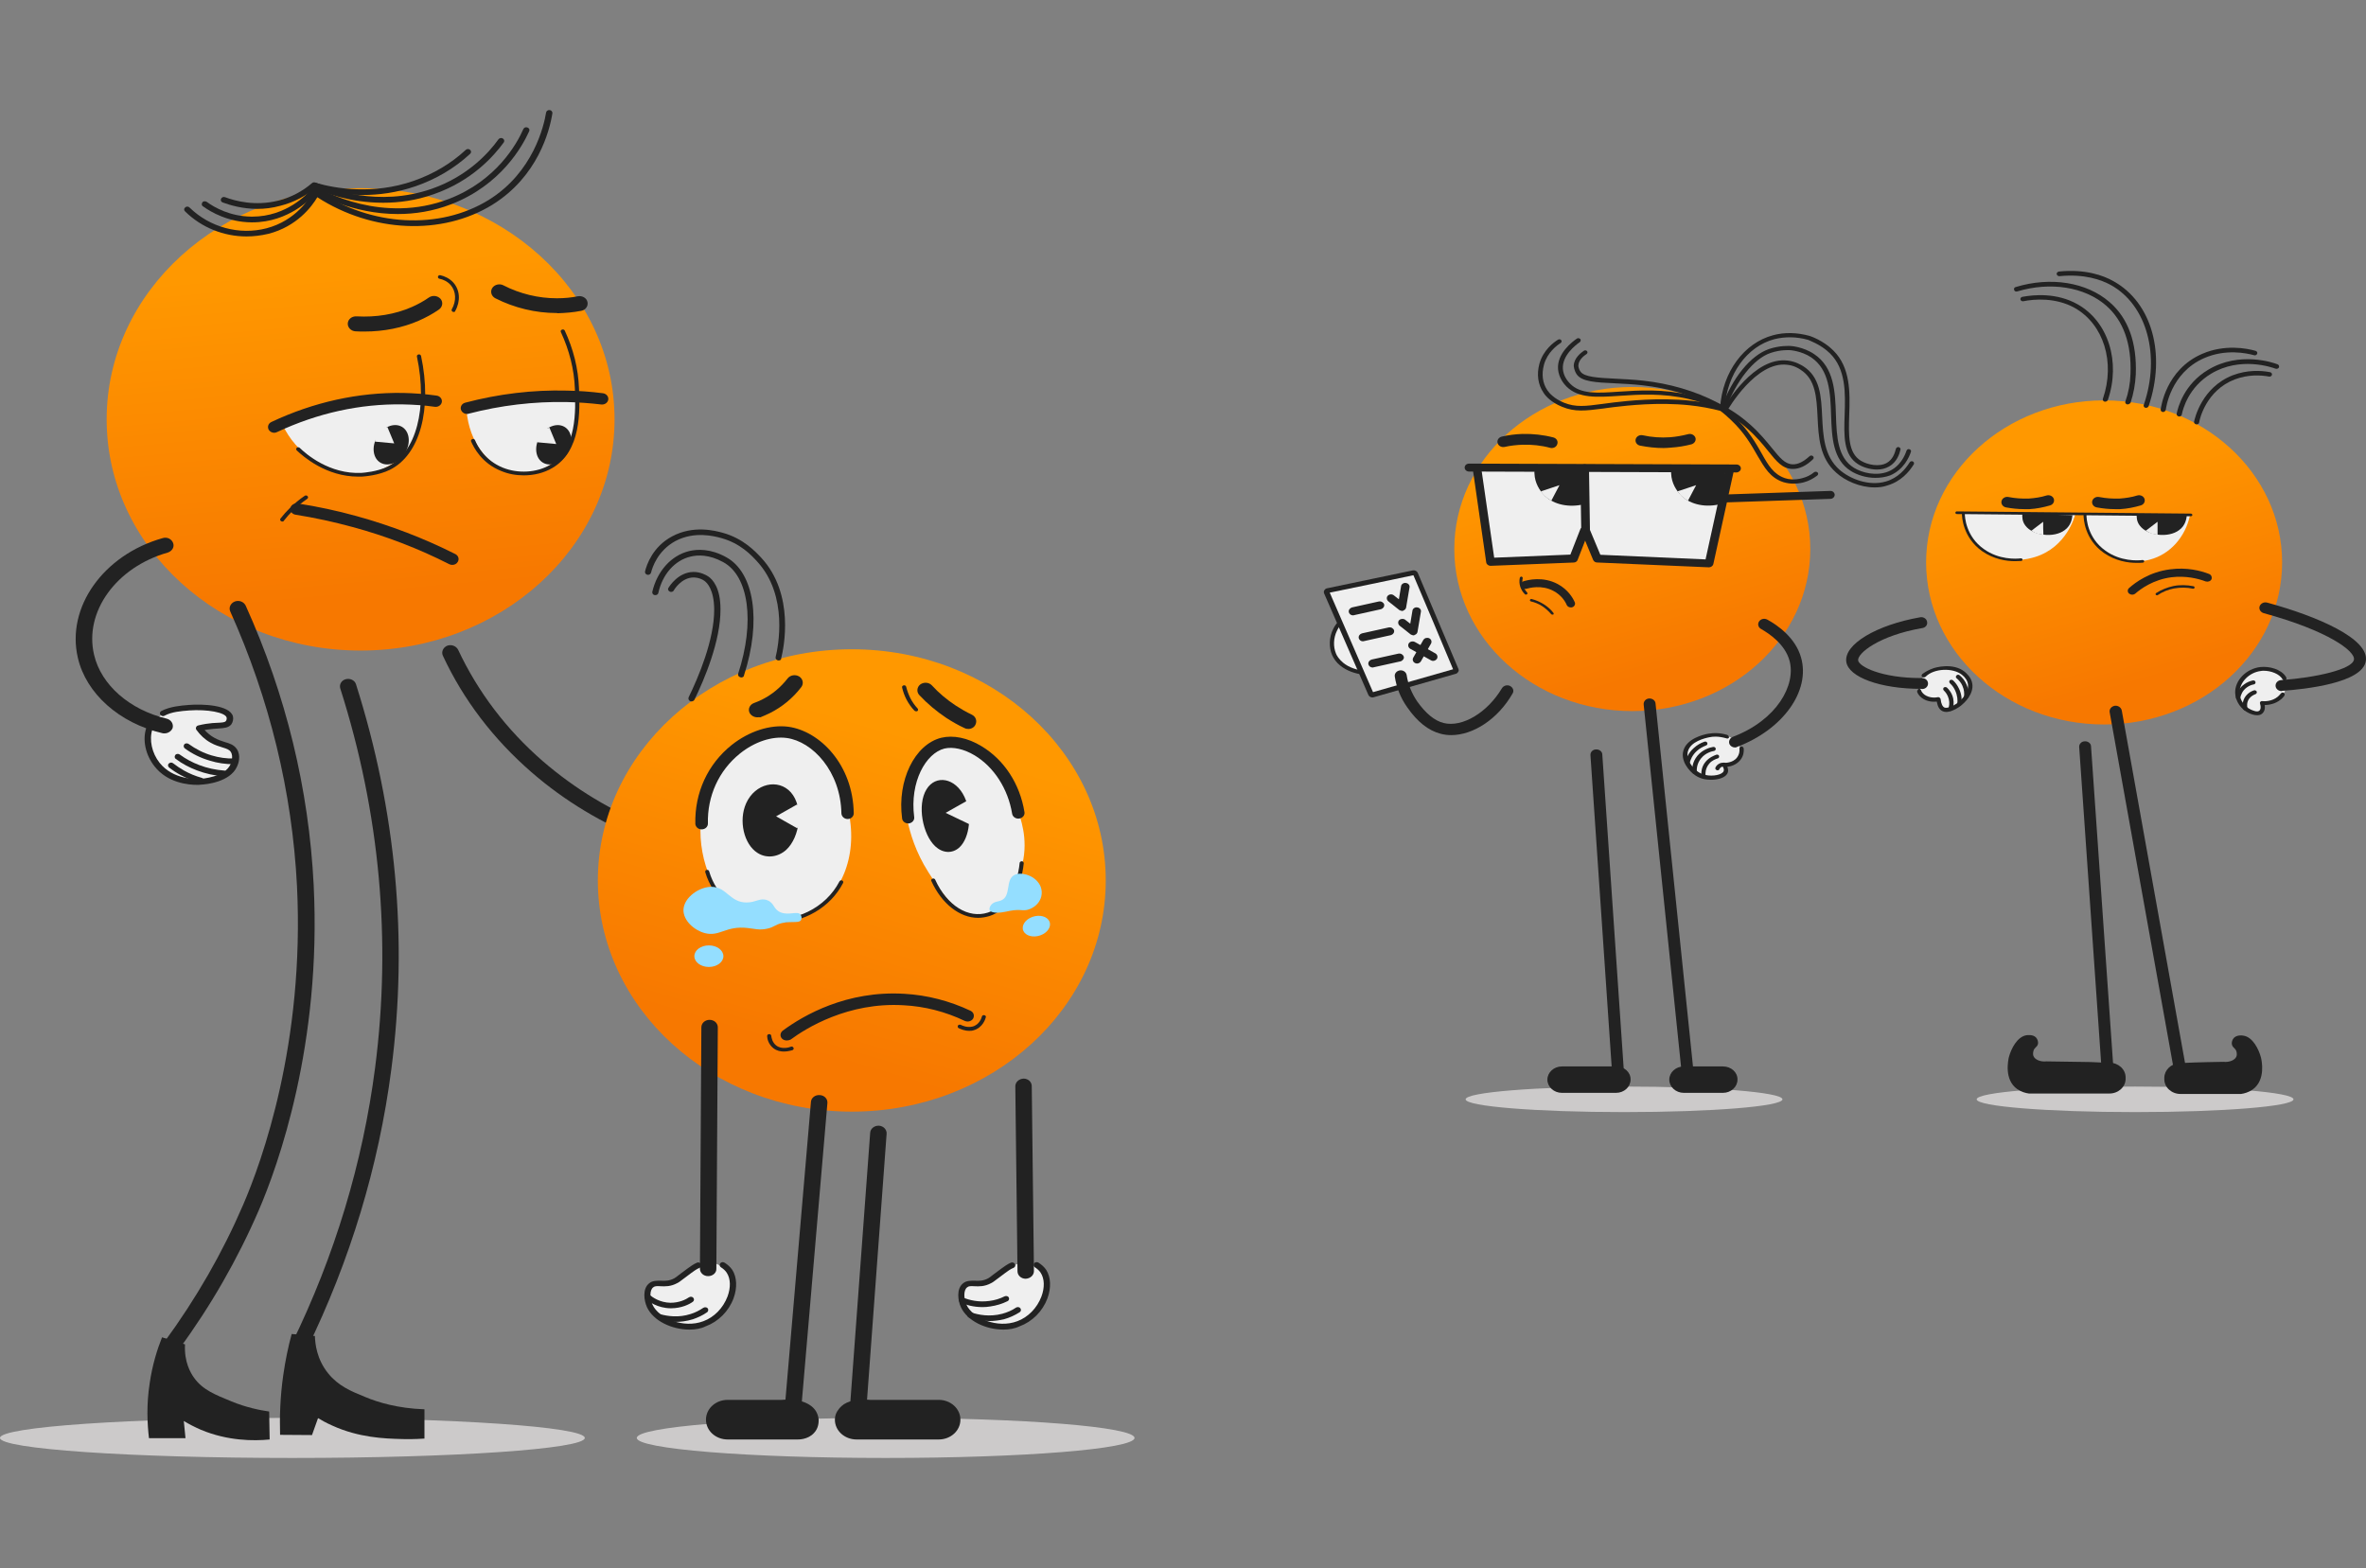 <svg width="344" height="228" viewBox="0 0 344 228" fill="none" xmlns="http://www.w3.org/2000/svg">
    <rect x="0" y="0" width="344" height="228" fill="#808080" stroke="none"/>
    <path d="M42.513 212.003C65.992 212.003 85.026 210.698 85.026 209.089C85.026 207.48 65.992 206.176 42.513 206.176C19.034 206.176 0 207.48 0 209.089C0 210.698 19.034 212.003 42.513 212.003Z" fill="#CCCACA"/>
    <path d="M128.768 212.003C148.752 212.003 164.952 210.698 164.952 209.089C164.952 207.48 148.752 206.176 128.768 206.176C108.785 206.176 92.585 207.48 92.585 209.089C92.585 210.698 108.785 212.003 128.768 212.003Z" fill="#CCCACA"/>
    <path d="M236.124 161.71C248.844 161.71 259.156 160.879 259.156 159.853C259.156 158.827 248.844 157.996 236.124 157.996C223.404 157.996 213.092 158.827 213.092 159.853C213.092 160.879 223.404 161.71 236.124 161.71Z" fill="#CCCACA"/>
    <path d="M310.425 161.71C323.145 161.71 333.457 160.879 333.457 159.853C333.457 158.827 323.145 157.996 310.425 157.996C297.704 157.996 287.393 158.827 287.393 159.853C287.393 160.879 297.704 161.71 310.425 161.71Z" fill="#CCCACA"/>
    <path d="M52.429 94.596C72.82 94.596 89.351 79.545 89.351 60.98C89.351 42.414 72.82 27.363 52.429 27.363C32.037 27.363 15.507 42.414 15.507 60.98C15.507 79.545 32.037 94.596 52.429 94.596Z" fill="url(#paint0_linear)"/>
    <path d="M41.034 61.627C41.526 62.748 42.722 64.989 45.359 66.718C46.344 67.358 50.775 70.047 55.276 68.35C58.089 67.294 59.425 65.085 59.987 64.156C61.605 61.499 61.499 58.938 61.429 57.913C58.546 57.882 54.924 58.074 50.845 58.842C46.907 59.578 43.601 60.635 41.034 61.627Z" fill="#EFEFEF"/>
    <path d="M67.83 59.684C69.87 59.14 72.225 58.628 74.898 58.276C78.344 57.827 81.438 57.731 84.041 57.795C84.322 62.79 82.142 66.984 78.555 68.328C78.028 68.52 76.375 69.065 74.441 68.648C70.924 67.848 68.217 64.294 67.83 59.684Z" fill="#EFEFEF"/>
    <path d="M22.329 105.229C22.962 104.173 23.947 103.628 23.947 103.628C24.228 103.468 24.545 103.34 24.967 103.212C26.795 102.668 28.448 102.668 28.553 102.668C30.241 102.668 31.578 102.668 32.492 103.532C32.597 103.628 33.336 104.333 33.125 104.877C32.949 105.293 32.246 105.453 30.909 105.709C30.171 105.838 29.538 105.934 29.116 105.966C29.292 106.318 29.608 106.83 30.171 107.31C31.648 108.559 33.265 108.111 33.934 109.007C34.566 109.871 33.969 111.408 33.195 112.273C31.437 114.194 27.323 114.45 24.65 112.689C21.485 110.64 21.45 106.67 22.329 105.229Z" fill="#EFEFEF"/>
    <path d="M28.659 114.127C27.428 114.127 24.369 113.871 22.47 111.438C21.169 109.805 20.677 107.596 21.274 105.835C21.345 105.611 21.591 105.483 21.837 105.547C22.083 105.611 22.224 105.835 22.154 106.059C21.661 107.564 22.083 109.517 23.209 110.926C25.142 113.359 28.413 113.295 29.046 113.263C29.397 113.231 32.667 113.007 33.511 111.15C33.547 111.022 34.004 110.029 33.547 109.325C33.336 109.005 32.984 108.877 32.351 108.685C31.859 108.525 31.261 108.365 30.593 107.98C29.784 107.532 29.116 106.892 28.553 106.123C28.483 106.027 28.448 105.867 28.518 105.739C28.553 105.611 28.694 105.515 28.835 105.483C29.186 105.387 29.573 105.323 29.925 105.259C30.628 105.163 31.191 105.099 31.648 105.099C32.351 105.067 32.703 105.035 32.843 104.843C32.949 104.715 32.984 104.491 32.949 104.331C32.738 103.594 30.136 103.114 27.498 103.306C26.303 103.402 24.967 103.498 23.912 104.074C23.701 104.203 23.419 104.106 23.314 103.914C23.173 103.722 23.279 103.466 23.49 103.37C24.756 102.73 26.268 102.602 27.463 102.506C29.468 102.346 33.371 102.506 33.863 104.139C33.969 104.555 33.863 105.003 33.617 105.355C33.195 105.835 32.597 105.867 31.753 105.931C31.296 105.963 30.769 105.995 30.101 106.091C29.995 106.123 29.854 106.123 29.749 106.155C30.171 106.604 30.628 106.988 31.155 107.276C31.718 107.596 32.245 107.756 32.738 107.916C33.406 108.108 34.004 108.301 34.426 108.909C35.094 109.901 34.637 111.118 34.461 111.47C33.441 113.743 29.925 114.063 29.221 114.095C28.975 114.127 28.835 114.127 28.659 114.127Z" fill="#222222"/>
    <path d="M34.003 111.125C32.808 111.125 31.647 110.964 30.522 110.612C29.186 110.228 27.955 109.62 26.865 108.819C26.689 108.691 26.654 108.403 26.795 108.243C26.936 108.051 27.252 108.051 27.428 108.179C28.448 108.915 29.573 109.492 30.768 109.844C31.823 110.164 32.949 110.324 34.074 110.292C34.32 110.292 34.531 110.484 34.531 110.708C34.531 110.932 34.32 111.125 34.074 111.125C34.074 111.125 34.038 111.125 34.003 111.125Z" fill="#222222"/>
    <path d="M32.598 112.884H32.562C31.191 112.788 29.89 112.5 28.624 112.019C27.534 111.603 26.479 111.059 25.565 110.355C25.354 110.226 25.354 109.97 25.494 109.778C25.635 109.586 25.952 109.586 26.128 109.714C27.007 110.355 27.956 110.867 28.976 111.251C30.136 111.699 31.367 111.955 32.633 112.051C32.879 112.083 33.055 112.275 33.055 112.5C33.02 112.724 32.809 112.884 32.598 112.884Z" fill="#222222"/>
    <path d="M29.185 113.873C29.15 113.873 29.079 113.873 29.044 113.841C28.095 113.553 27.145 113.169 26.302 112.721C25.704 112.401 25.106 112.016 24.578 111.6C24.403 111.44 24.367 111.184 24.543 111.024C24.719 110.864 25 110.832 25.176 110.992C25.669 111.376 26.196 111.728 26.759 112.048C27.567 112.497 28.411 112.849 29.326 113.105C29.572 113.169 29.677 113.393 29.607 113.617C29.572 113.777 29.396 113.873 29.185 113.873Z" fill="#222222"/>
    <path d="M52.991 48.209C52.569 48.209 52.111 48.209 51.69 48.177C51.021 48.145 50.529 47.601 50.564 47.025C50.599 46.416 51.162 45.968 51.83 46C54.678 46.16 57.421 45.712 59.847 44.655C60.727 44.271 61.606 43.791 62.379 43.247C62.907 42.895 63.645 42.991 64.067 43.471C64.454 43.951 64.349 44.623 63.821 45.008C62.907 45.648 61.887 46.192 60.867 46.64C58.511 47.665 55.804 48.209 52.991 48.209Z" fill="#222222"/>
    <path d="M80.912 45.516C77.888 45.516 74.794 44.78 72.016 43.371C71.453 43.083 71.242 42.41 71.559 41.898C71.875 41.386 72.614 41.194 73.176 41.482C75.603 42.731 78.31 43.371 80.912 43.371C80.947 43.371 80.983 43.371 81.053 43.371C82.037 43.371 83.057 43.275 84.007 43.083C84.64 42.955 85.308 43.339 85.413 43.915C85.554 44.491 85.132 45.1 84.499 45.196C83.374 45.42 82.213 45.516 81.053 45.548C81.018 45.516 80.983 45.516 80.912 45.516Z" fill="#222222"/>
    <path d="M52.076 69.306C47.434 69.306 44.094 66.393 43.145 65.496C43.039 65.4 43.039 65.208 43.145 65.112C43.25 65.016 43.461 65.016 43.566 65.112C44.481 66.008 47.892 68.986 52.568 68.762C52.92 68.73 54.819 68.602 56.401 67.833C60.515 65.784 62.203 59.381 60.621 51.858C60.586 51.697 60.691 51.569 60.867 51.537C61.008 51.505 61.184 51.601 61.219 51.761C62.871 59.509 61.043 66.168 56.683 68.314C54.995 69.146 52.99 69.274 52.604 69.306C52.428 69.306 52.252 69.306 52.076 69.306Z" fill="#222222"/>
    <path d="M39.873 62.932C39.557 62.932 39.24 62.772 39.065 62.484C38.854 62.068 38.994 61.588 39.452 61.363C45.64 58.45 52.11 57.041 58.581 57.137C60.198 57.169 61.851 57.297 63.468 57.522C63.961 57.586 64.312 58.002 64.242 58.45C64.172 58.898 63.714 59.218 63.222 59.154C61.675 58.93 60.128 58.834 58.545 58.802C52.357 58.706 46.203 60.051 40.26 62.836C40.12 62.9 39.979 62.932 39.873 62.932Z" fill="#222222"/>
    <path d="M59.065 65.551C59.794 64.047 59.407 62.434 58.199 61.948C56.991 61.462 55.42 62.288 54.69 63.792C53.961 65.296 54.348 66.909 55.556 67.395C56.764 67.881 58.335 67.055 59.065 65.551Z" fill="#222222"/>
    <path d="M82.698 65.555C83.428 64.051 83.04 62.438 81.832 61.952C80.624 61.466 79.054 62.292 78.324 63.796C77.594 65.3 77.982 66.913 79.19 67.399C80.398 67.885 81.969 67.059 82.698 65.555Z" fill="#222222"/>
    <path d="M76.164 69.122C75.038 69.122 73.913 68.93 72.858 68.481C70.045 67.361 68.885 65.088 68.498 64.191C68.428 64.063 68.533 63.903 68.674 63.839C68.814 63.775 68.99 63.871 69.061 63.999C69.412 64.864 70.502 66.945 73.104 68.001C75.32 68.898 77.992 68.737 79.961 67.617C83.935 65.344 83.689 59.613 83.583 56.508C83.478 53.69 82.774 50.937 81.544 48.28C81.473 48.152 81.544 47.992 81.719 47.928C81.86 47.863 82.036 47.928 82.106 48.056C83.372 50.777 84.076 53.594 84.181 56.476C84.322 59.677 84.533 65.632 80.278 68.065C79.082 68.769 77.641 69.122 76.164 69.122Z" fill="#222222"/>
    <path d="M67.902 60.192C67.515 60.192 67.163 59.968 67.023 59.583C66.882 59.135 67.163 58.687 67.621 58.559C72.473 57.278 77.466 56.67 82.424 56.798C84.183 56.83 85.941 56.958 87.664 57.182C88.156 57.246 88.508 57.662 88.437 58.111C88.367 58.559 87.91 58.879 87.418 58.815C85.765 58.623 84.042 58.495 82.389 58.463C77.607 58.367 72.79 58.943 68.113 60.16C68.078 60.192 67.972 60.192 67.902 60.192Z" fill="#222222"/>
    <path d="M65.753 82.14C65.612 82.14 65.472 82.108 65.331 82.044C60.865 79.771 56.118 77.946 51.266 76.634C48.558 75.897 45.78 75.289 42.967 74.841C42.475 74.777 42.158 74.329 42.228 73.88C42.299 73.432 42.791 73.144 43.283 73.208C46.167 73.656 49.015 74.265 51.793 75.033C56.786 76.41 61.639 78.266 66.21 80.572C66.632 80.796 66.808 81.276 66.562 81.692C66.386 82.012 66.07 82.14 65.753 82.14Z" fill="#222222"/>
    <path d="M41.036 75.841C40.966 75.841 40.931 75.809 40.86 75.777C40.719 75.681 40.684 75.521 40.79 75.392C41.212 74.848 41.669 74.336 42.161 73.856C42.829 73.215 43.533 72.607 44.306 72.095C44.447 71.999 44.623 72.031 44.728 72.159C44.834 72.287 44.798 72.447 44.658 72.543C43.919 73.055 43.216 73.632 42.583 74.24C42.091 74.72 41.669 75.2 41.247 75.745C41.247 75.809 41.142 75.841 41.036 75.841Z" fill="#222222"/>
    <path d="M65.966 45.366C65.931 45.366 65.861 45.366 65.826 45.334C65.685 45.27 65.615 45.11 65.685 44.982C66.388 43.733 66.318 42.357 65.509 41.428C65.017 40.884 64.384 40.628 63.892 40.532C63.716 40.5 63.645 40.34 63.681 40.212C63.716 40.052 63.892 39.988 64.032 40.02C64.595 40.148 65.368 40.468 65.931 41.108C66.881 42.197 66.986 43.797 66.177 45.238C66.177 45.334 66.072 45.366 65.966 45.366Z" fill="#222222"/>
    <path d="M54.959 62.838C55.486 62.23 56.224 62.134 56.33 62.102C56.647 62.902 56.998 63.671 57.315 64.472C56.4 64.376 55.451 64.312 54.537 64.216C54.537 64.088 54.466 63.415 54.959 62.838Z" fill="#EFEFEF"/>
    <path d="M78.518 62.932C79.046 62.323 79.784 62.227 79.89 62.195C80.206 62.996 80.558 63.765 80.874 64.566C79.96 64.469 79.01 64.406 78.096 64.309C78.096 64.181 78.026 63.509 78.518 62.932Z" fill="#EFEFEF"/>
    <path d="M24.93 196.764C24.684 196.764 24.473 196.7 24.262 196.572C23.7 196.252 23.559 195.548 23.946 195.067C28.517 188.824 32.35 182.165 35.339 175.218C38.082 168.879 44.306 151.686 43.18 128.827C42.477 115.125 39.207 101.678 33.475 88.904C33.229 88.36 33.51 87.719 34.143 87.463C34.776 87.239 35.444 87.495 35.726 88.072C41.598 101.07 44.903 114.741 45.607 128.699C46.767 151.975 40.402 169.519 37.624 175.986C34.565 183.062 30.662 189.881 25.985 196.252C25.669 196.604 25.317 196.764 24.93 196.764Z" fill="#222222"/>
    <path d="M42.408 193.977C41.916 195.769 41.494 197.786 41.178 199.995C40.721 203.197 40.65 206.142 40.721 208.64C42.268 208.64 43.815 208.672 45.362 208.672C45.644 207.839 45.96 207.039 46.241 206.206C46.663 206.463 47.367 206.879 48.316 207.295C52.184 209.056 55.911 209.184 58.303 209.248C59.076 209.28 60.272 209.28 61.713 209.184C61.713 207.775 61.713 206.335 61.713 204.926C57.845 204.798 54.927 203.901 53.169 203.165C51.024 202.301 49.195 201.532 47.718 199.707C46.03 197.626 45.819 195.353 45.784 194.265" fill="#222222"/>
    <path d="M23.559 194.461C22.855 196.222 22.152 198.463 21.765 201.12C21.273 204.29 21.414 207.043 21.66 209.124C23.418 209.124 25.211 209.124 26.97 209.124C26.899 208.292 26.794 207.459 26.723 206.627C27.462 207.075 28.271 207.491 29.22 207.907C33.123 209.54 36.886 209.54 39.207 209.316C39.171 207.971 39.171 206.595 39.136 205.25C37.8 205.058 35.831 204.674 33.651 203.777C31.33 202.817 29.466 202.113 28.2 200.32C27.743 199.679 26.759 198.079 26.899 195.485" fill="#222222"/>
    <path d="M43.495 196.951C43.319 196.951 43.178 196.919 43.002 196.855C42.405 196.599 42.123 195.959 42.405 195.415C48.664 182.608 52.743 169.098 54.536 155.267C56.927 136.762 55.239 118.193 49.472 100.105C49.297 99.528 49.648 98.92 50.281 98.76C50.914 98.6 51.582 98.92 51.758 99.496C57.595 117.873 59.353 136.698 56.892 155.523C55.064 169.578 50.914 183.281 44.55 196.311C44.409 196.695 43.952 196.951 43.495 196.951Z" fill="#222222"/>
    <path d="M23.911 106.641C23.805 106.641 23.7 106.641 23.594 106.609C17.335 105.136 12.518 100.846 11.322 95.659C9.599 88.328 15.014 80.676 23.665 78.243C24.297 78.051 24.966 78.371 25.177 78.98C25.388 79.556 25.001 80.164 24.368 80.356C16.913 82.469 12.201 88.968 13.678 95.211C14.698 99.597 18.847 103.215 24.227 104.496C24.86 104.656 25.247 105.232 25.106 105.84C24.93 106.321 24.438 106.641 23.911 106.641Z" fill="#222222"/>
    <path d="M94.275 122.323C94.099 122.323 93.959 122.291 93.818 122.227C87.664 119.826 82.073 116.464 77.256 112.27C71.735 107.468 67.375 101.769 64.386 95.334C64.14 94.79 64.421 94.15 65.019 93.894C65.617 93.669 66.32 93.926 66.601 94.47C69.485 100.617 73.634 106.091 78.944 110.702C83.585 114.704 88.895 117.937 94.802 120.242C95.4 120.466 95.682 121.139 95.436 121.683C95.189 122.067 94.732 122.323 94.275 122.323Z" fill="#222222"/>
    <path d="M35.832 34.381C32.562 34.381 29.291 33.1 26.9 30.731C26.724 30.571 26.724 30.315 26.935 30.155C27.111 29.995 27.392 29.995 27.568 30.187C30.522 33.068 34.812 34.221 38.75 33.196C43.005 32.076 45.01 28.842 45.537 27.882C45.607 27.786 45.713 27.69 45.818 27.658C45.959 27.626 46.1 27.658 46.205 27.722C53.941 32.94 63.928 33.484 71.066 29.066C77.536 25.032 79.083 18.309 79.4 16.356C79.435 16.132 79.681 15.972 79.927 16.004C80.173 16.036 80.349 16.26 80.314 16.484C79.892 19.11 78.169 25.673 71.593 29.771C64.279 34.285 54.117 33.837 46.135 28.682C45.326 30.059 43.146 32.94 39.032 33.997C37.942 34.253 36.887 34.381 35.832 34.381Z" fill="#222222"/>
    <path d="M57.844 31.123C51.269 31.123 46.24 28.274 45.502 27.858C45.291 27.729 45.221 27.473 45.361 27.281C45.502 27.089 45.783 27.025 45.994 27.153C46.944 27.729 55.664 32.628 65.299 28.914C72.156 26.257 75.145 20.942 76.094 18.765C76.2 18.541 76.446 18.445 76.692 18.541C76.938 18.637 77.044 18.861 76.938 19.085C75.918 21.358 72.789 26.897 65.651 29.682C62.943 30.739 60.271 31.123 57.844 31.123Z" fill="#222222"/>
    <path d="M55.697 29.482C50.879 29.482 47.082 28.009 45.71 27.369C45.499 27.273 45.394 27.016 45.499 26.824C45.605 26.632 45.886 26.536 46.097 26.632C48.031 27.497 54.994 30.154 62.73 27.465C68.004 25.64 71.099 22.182 72.47 20.261C72.611 20.069 72.892 20.005 73.103 20.133C73.314 20.261 73.384 20.517 73.244 20.709C71.802 22.694 68.602 26.312 63.081 28.233C60.479 29.161 57.983 29.482 55.697 29.482Z" fill="#222222"/>
    <path d="M52.707 28.355C49.788 28.355 47.362 27.843 45.78 27.395C45.533 27.331 45.393 27.107 45.498 26.882C45.569 26.658 45.815 26.53 46.061 26.626C48.769 27.395 54.219 28.355 60.126 26.306C62.975 25.314 65.542 23.809 67.722 21.792C67.898 21.632 68.179 21.632 68.355 21.792C68.531 21.952 68.531 22.208 68.355 22.368C66.069 24.481 63.397 26.05 60.443 27.075C57.665 28.035 55.028 28.355 52.707 28.355Z" fill="#222222"/>
    <path d="M36.675 32.333C36.64 32.333 36.604 32.333 36.569 32.333C33.194 32.301 30.697 30.86 29.501 29.996C29.29 29.868 29.29 29.612 29.431 29.419C29.572 29.227 29.853 29.227 30.064 29.355C31.154 30.156 33.44 31.468 36.569 31.5C36.604 31.5 36.64 31.5 36.675 31.5C41.668 31.5 44.727 28.171 45.29 27.499C45.431 27.306 45.712 27.274 45.923 27.434C46.134 27.563 46.169 27.819 45.993 28.011C45.395 28.715 42.055 32.333 36.675 32.333Z" fill="#222222"/>
    <path d="M37.448 30.374C35.233 30.374 33.439 29.829 32.385 29.445C32.138 29.349 32.033 29.125 32.138 28.901C32.244 28.677 32.49 28.581 32.736 28.677C34.178 29.221 37.132 30.021 40.507 29.157C42.301 28.709 43.989 27.812 45.36 26.628C45.536 26.468 45.817 26.468 45.993 26.628C46.169 26.788 46.169 27.044 45.993 27.204C44.516 28.485 42.688 29.445 40.754 29.925C39.593 30.246 38.468 30.374 37.448 30.374Z" fill="#222222"/>
    <path d="M123.846 161.643C144.237 161.643 160.768 146.592 160.768 128.026C160.768 109.461 144.237 94.41 123.846 94.41C103.454 94.41 86.924 109.461 86.924 128.026C86.924 146.592 103.454 161.643 123.846 161.643Z" fill="url(#paint1_linear)"/>
    <path d="M101.869 119.923C102.22 114.8 105.702 106.892 112.031 106.764C116.954 106.636 122.369 111.278 123.389 118.098C124.76 124.597 122.228 130.52 117.376 132.889C116.848 133.145 113.367 134.81 109.57 133.657C103.732 131.896 101.552 124.789 101.869 119.923Z" fill="#EFEFEF"/>
    <path d="M131.934 119.322C131.864 113.367 134.114 108.532 137.279 107.828C141.464 106.9 146.457 113.367 148.145 118.297C148.602 119.674 149.727 123.163 148.18 127.101C147.969 127.678 145.859 133.056 142.237 133.216C139.143 133.344 136.752 129.599 134.993 126.845C133.095 123.868 132.321 121.114 131.934 119.322Z" fill="#EFEFEF"/>
    <path d="M103.171 183.633C102.292 183.633 101.624 183.985 100.85 184.369C99.162 185.234 99.338 185.906 98.107 186.322C96.666 186.834 95.857 186.162 94.978 186.802C94.064 187.475 94.169 188.755 94.204 188.947C94.38 190.996 96.947 192.117 97.404 192.309C97.791 192.469 100.323 193.526 102.925 192.437C105.738 191.252 107.602 188.019 106.511 185.81C105.984 184.689 104.613 183.633 103.171 183.633Z" fill="#EFEFEF"/>
    <path d="M148.285 183.702C148.636 183.638 149.093 183.542 149.656 183.638C151.028 183.862 151.766 184.983 151.836 185.111C152.856 186.68 151.766 188.697 151.379 189.369C151.063 189.945 149.902 192.09 147.265 192.731C144.311 193.467 140.936 191.898 140.021 189.753C139.634 188.857 139.529 187.48 140.267 186.904C140.971 186.392 141.709 187.064 143.151 186.68C143.749 186.52 143.608 186.392 146.105 184.759C146.878 184.247 147.441 183.894 148.285 183.702Z" fill="#EFEFEF"/>
    <path d="M113.649 203.553C111.047 203.553 108.409 203.553 105.807 203.553C104.049 203.553 102.643 204.834 102.643 206.435C102.643 208.036 104.049 209.316 105.807 209.316H115.864C116.04 209.316 117.446 209.38 118.361 208.356C119.029 207.651 119.029 206.787 119.029 206.435C119.029 206.435 118.994 205.698 118.537 205.058C117.693 203.873 115.794 203.329 113.649 203.553Z" fill="#222222"/>
    <path d="M122.406 204.418C121.738 204.994 121.527 205.634 121.527 205.634C121.527 205.634 121.387 206.019 121.387 206.435C121.387 208.036 122.793 209.316 124.551 209.316H136.472C138.23 209.316 139.637 208.036 139.637 206.435C139.637 204.834 138.23 203.553 136.472 203.553C133.131 203.553 129.826 203.553 126.485 203.553C124.692 203.361 123.145 203.745 122.406 204.418Z" fill="#222222"/>
    <path d="M100.252 193.337C97.65 193.337 94.977 192.056 94.063 190.071C93.641 189.143 93.36 187.382 94.415 186.582C94.907 186.197 95.505 186.229 96.102 186.229C96.7 186.261 97.333 186.261 98.036 185.877C98.212 185.781 98.423 185.621 98.74 185.365L99.126 185.077C100.533 184.02 100.885 183.796 101.342 183.604C101.553 183.508 101.834 183.604 101.94 183.828C102.045 184.02 101.94 184.277 101.693 184.373C101.342 184.501 100.99 184.725 99.689 185.717L99.302 186.005C98.951 186.261 98.74 186.454 98.458 186.582C97.509 187.094 96.7 187.062 96.032 187.03C95.505 186.998 95.188 186.998 94.977 187.19C94.415 187.606 94.485 188.855 94.872 189.719C95.786 191.704 99.373 193.209 102.256 192.12C103.838 191.544 105.139 190.199 105.772 188.535C106.265 187.222 106.23 185.941 105.667 185.077C105.456 184.757 105.175 184.501 104.823 184.277C104.612 184.148 104.577 183.892 104.717 183.7C104.858 183.508 105.139 183.476 105.35 183.604C105.808 183.892 106.194 184.245 106.476 184.661C107.144 185.717 107.214 187.254 106.652 188.791C105.948 190.68 104.436 192.184 102.608 192.857C101.904 193.209 101.096 193.337 100.252 193.337Z" fill="#222222"/>
    <path d="M145.893 193.337C143.291 193.337 140.619 192.056 139.704 190.071C139.283 189.143 139.001 187.382 140.056 186.582C140.548 186.197 141.146 186.229 141.744 186.229C142.342 186.261 142.975 186.261 143.678 185.877C143.854 185.781 144.065 185.621 144.381 185.365L144.768 185.077C146.175 184.02 146.526 183.796 146.983 183.604C147.194 183.508 147.476 183.604 147.581 183.828C147.687 184.02 147.581 184.277 147.335 184.373C146.983 184.501 146.632 184.725 145.331 185.717L144.944 186.005C144.592 186.261 144.381 186.454 144.1 186.582C143.151 187.094 142.342 187.062 141.674 187.03C141.146 186.998 140.83 186.998 140.619 187.19C140.056 187.606 140.126 188.855 140.513 189.719C141.428 191.704 145.014 193.209 147.898 192.12C149.48 191.544 150.781 190.199 151.414 188.535C151.906 187.222 151.871 185.941 151.309 185.077C151.098 184.757 150.816 184.501 150.465 184.277C150.254 184.148 150.218 183.892 150.359 183.7C150.5 183.508 150.781 183.476 150.992 183.604C151.449 183.892 151.836 184.245 152.117 184.661C152.785 185.717 152.856 187.254 152.293 188.791C151.59 190.68 150.078 192.184 148.249 192.857C147.511 193.209 146.702 193.337 145.893 193.337Z" fill="#222222"/>
    <path d="M97.547 190.237C97.511 190.237 97.476 190.237 97.476 190.237C95.613 190.205 94.347 189.276 93.855 188.892C93.679 188.732 93.679 188.476 93.855 188.315C94.03 188.155 94.312 188.155 94.487 188.315C94.874 188.636 95.929 189.404 97.476 189.437C98.777 189.437 99.727 188.956 100.184 188.636C100.395 188.508 100.676 188.54 100.817 188.732C100.958 188.924 100.922 189.18 100.711 189.308C100.219 189.661 99.094 190.237 97.547 190.237Z" fill="#222222"/>
    <path d="M98.176 192.219C97.191 192.219 96.347 192.059 95.714 191.867C95.468 191.802 95.327 191.578 95.433 191.354C95.503 191.13 95.749 191.002 95.996 191.098C97.05 191.386 98.668 191.642 100.426 191.066C101.059 190.874 101.692 190.553 102.255 190.169C102.466 190.041 102.747 190.073 102.888 190.233C103.028 190.393 102.993 190.681 102.817 190.81C102.184 191.258 101.481 191.578 100.743 191.835C99.793 192.123 98.949 192.219 98.176 192.219Z" fill="#222222"/>
    <path d="M142.871 190.067C141.535 190.067 140.445 189.746 139.671 189.426C139.46 189.33 139.355 189.106 139.46 188.882C139.566 188.689 139.812 188.593 140.058 188.689C140.902 189.042 142.273 189.394 143.856 189.17C144.629 189.074 145.368 188.85 146.071 188.497C146.282 188.401 146.563 188.465 146.669 188.657C146.774 188.85 146.704 189.106 146.493 189.202C145.719 189.586 144.876 189.843 143.996 189.971C143.574 190.035 143.223 190.067 142.871 190.067Z" fill="#222222"/>
    <path d="M143.853 192.093C142.693 192.093 141.673 191.869 140.935 191.613C140.688 191.549 140.583 191.292 140.653 191.1C140.724 190.876 141.005 190.78 141.216 190.844C142.271 191.196 143.888 191.517 145.717 191.036C146.42 190.844 147.123 190.556 147.721 190.139C147.932 190.011 148.213 190.043 148.354 190.235C148.495 190.428 148.46 190.684 148.249 190.812C147.545 191.26 146.772 191.613 145.963 191.837C145.26 191.997 144.556 192.093 143.853 192.093Z" fill="#222222"/>
    <path d="M114.001 152.906C113.508 152.906 112.946 152.81 112.453 152.426C111.715 151.849 111.539 151.017 111.539 150.664C111.539 150.504 111.645 150.376 111.82 150.376C111.961 150.344 112.137 150.472 112.137 150.632C112.172 150.889 112.278 151.561 112.84 152.01C113.684 152.682 114.844 152.266 114.985 152.202C115.126 152.138 115.302 152.202 115.372 152.362C115.442 152.49 115.372 152.65 115.196 152.714C115.091 152.714 114.598 152.906 114.001 152.906Z" fill="#222222"/>
    <path d="M140.899 149.892C140.231 149.892 139.668 149.635 139.387 149.507C139.246 149.443 139.211 149.251 139.281 149.123C139.352 148.995 139.563 148.963 139.703 149.027C139.949 149.155 140.617 149.443 141.356 149.283C142.446 149.027 142.727 147.938 142.762 147.81C142.798 147.649 142.973 147.585 143.114 147.617C143.29 147.649 143.395 147.81 143.325 147.938C143.29 148.098 142.903 149.475 141.497 149.828C141.321 149.892 141.11 149.892 140.899 149.892Z" fill="#222222"/>
    <path d="M140.796 105.997C140.62 105.997 140.409 105.965 140.234 105.869C139.319 105.452 138.44 104.94 137.596 104.396C136.155 103.435 134.818 102.315 133.658 101.066C133.236 100.618 133.306 99.914 133.799 99.53C134.326 99.145 135.064 99.21 135.486 99.658C136.506 100.778 137.702 101.771 138.968 102.603C139.706 103.083 140.48 103.532 141.288 103.916C141.886 104.204 142.097 104.844 141.816 105.388C141.64 105.773 141.218 105.997 140.796 105.997Z" fill="#222222"/>
    <path d="M110.099 104.303C109.641 104.303 109.184 104.047 108.973 103.631C108.727 103.086 109.008 102.446 109.641 102.222C110.028 102.094 110.415 101.902 110.767 101.742C112.244 101.005 113.509 99.949 114.529 98.636C114.916 98.156 115.654 98.028 116.217 98.38C116.744 98.732 116.885 99.405 116.498 99.917C115.268 101.518 113.72 102.798 111.927 103.695C111.47 103.919 111.013 104.111 110.556 104.303C110.415 104.271 110.274 104.303 110.099 104.303Z" fill="#222222"/>
    <path d="M133.199 103.432C133.128 103.432 133.023 103.4 132.952 103.336C132.495 102.856 132.108 102.312 131.792 101.704C131.511 101.159 131.3 100.583 131.159 99.975C131.124 99.815 131.229 99.687 131.405 99.655C131.581 99.623 131.722 99.719 131.757 99.879C131.898 100.455 132.108 100.999 132.355 101.511C132.636 102.056 132.988 102.568 133.41 103.016C133.515 103.144 133.515 103.304 133.374 103.4C133.339 103.432 133.269 103.432 133.199 103.432Z" fill="#222222"/>
    <path d="M110.132 124.018C111.469 124.882 113.156 124.626 114.317 123.57C116.321 121.713 116.884 117.359 114.985 115.214C113.156 113.165 109.781 113.901 108.48 116.814C107.354 119.344 108.163 122.769 110.132 124.018Z" fill="#222222"/>
    <path d="M102.011 120.598C101.519 120.598 101.132 120.246 101.097 119.798C100.991 115.284 102.89 111.122 106.372 108.337C108.903 106.32 111.998 105.327 114.635 105.679C119.206 106.32 124.024 111.186 124.129 118.261C124.129 118.71 123.742 119.094 123.25 119.094C122.758 119.094 122.371 118.742 122.336 118.293C122.23 112.178 118.151 107.824 114.389 107.312C112.244 107.024 109.712 107.856 107.567 109.585C104.508 112.05 102.82 115.764 102.925 119.766C102.925 120.214 102.539 120.598 102.011 120.598Z" fill="#222222"/>
    <path d="M112.772 134.178C112.174 134.178 111.576 134.146 110.978 134.05C106.935 133.41 103.629 130.56 102.539 126.815C102.504 126.655 102.609 126.527 102.75 126.494C102.926 126.462 103.066 126.559 103.102 126.687C104.121 130.24 107.251 132.93 111.084 133.538C115.55 134.242 120.051 132.033 122.055 128.159C122.125 128.031 122.301 127.967 122.442 128.031C122.582 128.095 122.653 128.255 122.582 128.383C120.754 131.937 116.886 134.178 112.772 134.178Z" fill="#222222"/>
    <path d="M139.494 123.221C138.439 124.181 137.033 124.053 135.978 123.061C134.149 121.364 133.305 117.042 134.712 114.769C136.048 112.592 138.932 113.104 140.233 115.889C141.393 118.354 141.006 121.812 139.494 123.221Z" fill="#222222"/>
    <path d="M132.038 119.732C131.581 119.732 131.194 119.412 131.159 118.995C130.42 113.489 132.987 108.238 136.855 107.278C138.578 106.861 140.688 107.278 142.693 108.494C145.998 110.479 148.284 113.969 148.952 118.099C149.022 118.547 148.67 118.963 148.178 119.027C147.686 119.091 147.229 118.771 147.158 118.323C146.561 114.705 144.521 111.536 141.708 109.839C140.161 108.91 138.543 108.558 137.313 108.846C134.64 109.519 132.249 113.649 132.917 118.803C132.987 119.251 132.636 119.668 132.143 119.732C132.108 119.732 132.073 119.732 132.038 119.732Z" fill="#222222"/>
    <path d="M142.201 133.462C139.564 133.462 136.927 131.445 135.415 128.116C135.344 127.988 135.415 127.828 135.59 127.764C135.731 127.7 135.907 127.764 135.977 127.924C137.665 131.669 140.795 133.622 143.643 132.694C146.069 131.894 147.898 129.076 148.249 125.49C148.249 125.33 148.425 125.234 148.566 125.234C148.742 125.234 148.847 125.394 148.847 125.523C148.46 129.332 146.526 132.342 143.854 133.206C143.291 133.366 142.764 133.462 142.201 133.462Z" fill="#222222"/>
    <path d="M103.066 140.606C104.231 140.606 105.176 139.904 105.176 139.038C105.176 138.171 104.231 137.469 103.066 137.469C101.901 137.469 100.956 138.171 100.956 139.038C100.956 139.904 101.901 140.606 103.066 140.606Z" fill="#94DEFF"/>
    <path d="M151.257 136.013C152.307 135.641 152.901 134.738 152.584 133.996C152.267 133.254 151.158 132.954 150.109 133.326C149.059 133.698 148.465 134.601 148.782 135.343C149.099 136.085 150.207 136.385 151.257 136.013Z" fill="#94DEFF"/>
    <path d="M151.134 131.002C150.712 131.738 150.009 132.059 149.798 132.155C148.778 132.603 148.532 132.123 146.844 132.443C146.211 132.571 145.086 132.859 144.312 132.635C144.207 132.603 144.031 132.539 143.926 132.411C143.75 132.155 143.961 131.738 144.136 131.546C144.558 131.066 145.121 131.13 145.613 130.906C147.02 130.266 146.176 127.961 147.442 127.256C148.356 126.744 150.149 127.192 150.993 128.377C151.556 129.113 151.626 130.17 151.134 131.002Z" fill="#94DEFF"/>
    <path d="M114.384 151.297C114.138 151.297 113.857 151.201 113.681 151.009C113.364 150.657 113.435 150.144 113.821 149.856C116.81 147.647 123.105 143.997 131.509 144.51C134.814 144.702 138.049 145.534 141.108 146.975C141.566 147.199 141.706 147.679 141.495 148.095C141.249 148.512 140.722 148.64 140.265 148.448C137.451 147.103 134.463 146.335 131.368 146.174C123.316 145.694 117.197 149.504 114.947 151.169C114.806 151.233 114.595 151.297 114.384 151.297Z" fill="#222222"/>
    <path d="M116.46 133.792C116.179 134.272 115.194 133.92 113.753 134.208C112.627 134.464 112.592 134.816 111.537 135.04C110.412 135.296 109.639 135.04 108.724 134.944C105.524 134.56 104.645 136.257 102.465 135.68C100.918 135.264 99.335 133.856 99.371 132.287C99.441 130.462 101.762 128.861 103.59 128.957C105.665 129.053 106.157 131.23 108.548 131.23C109.92 131.23 110.518 130.494 111.573 130.91C112.627 131.326 112.416 132.223 113.507 132.671C114.737 133.151 115.933 132.415 116.39 132.991C116.566 133.247 116.601 133.567 116.46 133.792Z" fill="#94DEFF"/>
    <path d="M116.67 118.669C116.67 119.662 116.002 120.302 115.896 120.43C114.876 119.854 113.857 119.278 112.837 118.701C113.857 118.125 114.876 117.549 115.896 116.973C116.037 117.101 116.67 117.709 116.67 118.669Z" fill="#EFEFEF"/>
    <path d="M141.322 118.166C141.392 118.998 141.041 119.606 140.9 119.83C139.775 119.286 138.614 118.742 137.489 118.198C138.509 117.621 139.529 117.045 140.549 116.469C140.724 116.661 141.252 117.237 141.322 118.166Z" fill="#EFEFEF"/>
    <path d="M102.958 185.563C102.29 185.563 101.763 185.083 101.763 184.474L101.974 149.385C101.974 148.777 102.501 148.297 103.169 148.297C103.837 148.297 104.365 148.777 104.365 149.385L104.154 184.474C104.189 185.083 103.626 185.563 102.958 185.563Z" fill="#222222"/>
    <path d="M115.303 205.791C115.268 205.791 115.233 205.791 115.197 205.791C114.529 205.759 114.037 205.215 114.107 204.606L117.905 160.233C117.94 159.625 118.538 159.176 119.206 159.24C119.874 159.272 120.366 159.817 120.296 160.425L116.498 204.798C116.428 205.343 115.901 205.791 115.303 205.791Z" fill="#222222"/>
    <path d="M124.795 205.501C124.76 205.501 124.725 205.501 124.725 205.501C124.057 205.469 123.564 204.925 123.599 204.349L126.518 164.714C126.553 164.105 127.151 163.657 127.784 163.689C128.452 163.721 128.944 164.265 128.909 164.842L125.991 204.477C125.955 205.085 125.428 205.501 124.795 205.501Z" fill="#222222"/>
    <path d="M149.132 185.942C148.464 185.942 147.937 185.462 147.937 184.853L147.62 157.96C147.62 157.352 148.148 156.872 148.816 156.84C149.484 156.84 150.011 157.32 150.011 157.928L150.328 184.821C150.328 185.43 149.8 185.91 149.132 185.942Z" fill="#222222"/>
    <path d="M113.227 96.038C113.192 96.038 113.157 96.038 113.122 96.038C112.876 95.974 112.735 95.782 112.77 95.558C113.122 94.117 114.669 86.657 110.098 81.663C109.219 80.703 107.636 79.006 104.858 78.237C103.909 77.981 100.99 77.181 98.177 78.686C95.61 80.094 94.837 82.528 94.661 83.264C94.591 83.488 94.379 83.616 94.133 83.584C93.887 83.52 93.747 83.328 93.782 83.104C94.028 82.079 94.907 79.518 97.685 78.013C100.814 76.317 104.014 77.181 105.069 77.469C108.093 78.302 109.852 80.222 110.695 81.119C115.583 86.433 113.966 94.213 113.579 95.718C113.614 95.91 113.438 96.038 113.227 96.038Z" fill="#222222"/>
    <path d="M107.781 98.511C107.745 98.511 107.71 98.511 107.64 98.479C107.394 98.415 107.253 98.191 107.323 97.967C109.785 90.443 108.871 83.752 105.143 81.735C103.104 80.615 101.451 80.679 100.396 80.935C98.111 81.479 96.317 83.496 95.719 86.217C95.684 86.441 95.438 86.57 95.192 86.537C94.946 86.505 94.805 86.281 94.84 86.057C95.544 83.048 97.583 80.775 100.185 80.134C101.381 79.846 103.315 79.75 105.6 81.031C109.679 83.272 110.734 90.315 108.167 98.223C108.167 98.383 107.992 98.511 107.781 98.511Z" fill="#222222"/>
    <path d="M100.534 101.993C100.463 101.993 100.393 101.993 100.358 101.961C100.147 101.865 100.041 101.641 100.112 101.417C101.518 98.535 103.874 93.029 103.839 88.579C103.804 85.729 102.819 84.737 102.397 84.449C102.186 84.288 101.588 83.968 100.815 83.968C99.057 84 98.002 85.761 97.966 85.857C97.861 86.049 97.58 86.145 97.369 86.017C97.158 85.921 97.052 85.665 97.193 85.473C97.334 85.249 98.6 83.2 100.815 83.168H100.85C101.835 83.168 102.608 83.584 102.96 83.808C103.628 84.257 104.753 85.473 104.753 88.579C104.788 93.189 102.397 98.823 100.955 101.769C100.885 101.897 100.709 101.993 100.534 101.993Z" fill="#222222"/>
    <path d="M237.325 103.4C251.618 103.4 263.205 92.85 263.205 79.837C263.205 66.823 251.618 56.273 237.325 56.273C223.031 56.273 211.444 66.823 211.444 79.837C211.444 92.85 223.031 103.4 237.325 103.4Z" fill="url(#paint2_linear)"/>
    <path d="M214.749 68.186C220.059 68.122 225.404 68.122 230.854 68.154C237.887 68.186 244.779 68.282 251.565 68.442C250.546 72.86 249.491 77.31 248.471 81.728C243.161 81.632 237.887 81.504 232.577 81.408C231.909 80.032 231.241 78.655 230.573 77.278C229.94 78.559 229.342 79.84 228.709 81.12C224.736 81.248 220.762 81.376 216.789 81.472C216.12 77.086 215.417 72.636 214.749 68.186Z" fill="#EFEFEF"/>
    <path d="M194.842 90.574C193.611 91.791 193.225 93.52 193.893 95.024C194.561 96.625 196.249 97.714 198.148 97.778C197.057 95.409 195.967 92.975 194.842 90.574Z" fill="#EFEFEF"/>
    <path d="M252.691 108.111C252.761 108.207 253.254 108.944 252.972 109.776C252.726 110.544 251.882 111.153 250.827 111.313C250.968 111.537 251.038 111.761 250.968 111.985C250.722 112.785 248.753 113.298 247.276 112.753C245.869 112.241 244.85 110.768 245.131 109.392C245.342 108.367 246.186 107.759 246.432 107.567C248.331 106.254 251.671 106.574 252.691 108.111Z" fill="#EFEFEF"/>
    <path d="M201.701 97.952C201.666 97.92 201.666 97.888 201.666 97.824C199.662 98.465 196.673 98.272 194.844 96.768C194.317 96.352 193.93 95.807 193.684 95.263C193.192 94.142 193.227 92.67 193.825 91.485C194.282 90.525 195.02 89.852 195.899 89.532C196.919 89.18 198.396 89.212 199.205 89.981C199.697 90.461 199.697 91.037 199.732 91.485C199.732 91.965 199.767 92.254 200.049 92.478C200.33 92.702 200.717 92.702 201.174 92.702C201.736 92.702 202.44 92.702 203.073 93.214C203.459 93.534 203.635 93.918 203.706 94.079C203.846 94.367 203.917 94.655 203.917 95.007C204.163 95.679 204.409 96.287 204.655 96.832L201.701 97.952ZM204.057 97.056C203.776 96.48 203.53 95.839 203.284 95.135C203.284 95.103 203.284 95.071 203.284 95.071C203.284 94.783 203.213 94.527 203.108 94.303C203.037 94.174 202.932 93.886 202.615 93.63C202.158 93.278 201.701 93.278 201.139 93.278C200.611 93.31 200.084 93.278 199.591 92.926C199.064 92.51 199.064 91.997 199.064 91.517C199.064 91.069 199.029 90.717 198.712 90.365C198.15 89.788 196.919 89.756 196.11 90.044C195.407 90.301 194.774 90.877 194.387 91.709C193.86 92.766 193.825 94.046 194.246 95.039C194.352 95.327 194.668 95.839 195.266 96.352C196.954 97.76 199.943 97.888 201.701 97.184C201.736 97.184 201.772 97.152 201.842 97.152C201.877 97.152 201.912 97.152 201.947 97.184C202.018 97.216 202.088 97.28 202.123 97.344L202.194 97.504C202.229 97.568 202.264 97.632 202.299 97.728L204.057 97.056Z" fill="#222222"/>
    <path d="M241.859 65.149C240.734 65.149 239.573 65.021 238.448 64.797C237.991 64.701 237.71 64.284 237.815 63.868C237.921 63.451 238.378 63.195 238.835 63.291C240.136 63.579 241.507 63.675 242.808 63.579C243.687 63.515 244.567 63.355 245.446 63.131C245.903 63.003 246.36 63.259 246.501 63.644C246.641 64.06 246.36 64.476 245.938 64.604C244.953 64.861 243.969 65.021 242.984 65.085C242.597 65.117 242.211 65.149 241.859 65.149Z" fill="#222222"/>
    <path d="M225.613 65.148C225.542 65.148 225.472 65.148 225.367 65.116C224.065 64.763 222.729 64.635 221.393 64.667C220.514 64.699 219.6 64.795 218.756 64.988C218.299 65.084 217.842 64.827 217.736 64.411C217.631 63.995 217.912 63.578 218.369 63.482C219.354 63.258 220.338 63.13 221.358 63.098C222.87 63.066 224.382 63.226 225.859 63.61C226.316 63.738 226.562 64.155 226.421 64.571C226.316 64.924 225.999 65.148 225.613 65.148Z" fill="#222222"/>
    <path d="M251.037 73.051C250.686 73.051 250.404 72.795 250.404 72.507C250.404 72.186 250.65 71.93 251.002 71.898L266.087 71.385C266.439 71.353 266.72 71.61 266.755 71.93C266.755 72.25 266.509 72.507 266.158 72.539L251.037 73.051Z" fill="#222222"/>
    <path d="M248.469 82.495C248.469 82.495 248.434 82.495 248.469 82.495L232.188 81.791C231.942 81.791 231.731 81.63 231.625 81.406L229.938 77.341C229.902 77.276 229.902 77.212 229.902 77.148L229.762 68.088C229.762 67.768 230.043 67.512 230.395 67.512C230.746 67.512 231.028 67.768 231.028 68.088L231.168 77.052L232.68 80.67L247.977 81.342L250.86 68.216C250.93 67.896 251.247 67.704 251.598 67.768C251.95 67.832 252.161 68.12 252.091 68.44L249.102 82.047C249.031 82.303 248.75 82.495 248.469 82.495Z" fill="#222222"/>
    <path d="M216.718 82.277C216.401 82.277 216.12 82.053 216.085 81.765L214.151 68.35C214.116 68.03 214.362 67.742 214.678 67.71C215.03 67.678 215.346 67.902 215.382 68.19L217.245 81.093L228.322 80.644L229.763 76.963C229.869 76.674 230.256 76.514 230.572 76.61C230.889 76.706 231.065 77.059 230.959 77.347L229.377 81.413C229.306 81.637 229.06 81.797 228.814 81.797L216.718 82.277Z" fill="#222222"/>
    <path d="M252.477 68.695L213.586 68.567C213.234 68.567 212.953 68.311 212.953 67.991C212.953 67.67 213.234 67.414 213.586 67.414L252.477 67.542C252.829 67.542 253.11 67.798 253.11 68.119C253.11 68.439 252.794 68.695 252.477 68.695Z" fill="#222222"/>
    <path d="M225.717 89.376C225.647 89.376 225.576 89.344 225.541 89.312C225.154 88.864 224.697 88.447 224.205 88.127C223.713 87.807 223.15 87.582 222.587 87.454C222.482 87.422 222.411 87.326 222.447 87.23C222.482 87.134 222.587 87.07 222.693 87.102C223.326 87.262 223.888 87.519 224.416 87.839C224.978 88.191 225.471 88.608 225.858 89.12C225.928 89.216 225.893 89.312 225.822 89.376C225.822 89.344 225.752 89.376 225.717 89.376Z" fill="#222222"/>
    <path d="M228.391 88.326C228.144 88.326 227.898 88.198 227.793 87.974C227.582 87.461 227.019 86.533 225.859 85.925C224.136 84.996 222.307 85.508 221.956 85.605C221.639 85.701 221.252 85.54 221.147 85.252C221.041 84.964 221.217 84.612 221.534 84.516C222.167 84.324 224.347 83.78 226.492 84.932C227.969 85.733 228.672 86.917 228.953 87.558C229.094 87.846 228.918 88.198 228.602 88.294C228.566 88.326 228.496 88.326 228.391 88.326Z" fill="#222222"/>
    <path d="M221.854 86.469C221.784 86.469 221.749 86.437 221.713 86.405C221.397 86.117 221.186 85.733 221.045 85.349C220.904 84.932 220.869 84.452 220.974 84.004C221.01 83.908 221.115 83.844 221.221 83.844C221.326 83.876 221.397 83.972 221.397 84.068C221.326 84.324 221.291 84.74 221.467 85.22C221.573 85.573 221.784 85.861 222.03 86.149C222.101 86.213 222.101 86.341 222.03 86.405C221.96 86.437 221.889 86.469 221.854 86.469Z" fill="#222222"/>
    <path d="M199.556 101.417C199.31 101.417 199.064 101.289 198.959 101.065L192.524 86.305C192.453 86.145 192.453 85.985 192.559 85.825C192.629 85.665 192.805 85.569 192.981 85.537L205.394 82.944C205.71 82.88 206.027 83.04 206.132 83.296L212.039 97.255C212.11 97.415 212.11 97.575 212.004 97.703C211.934 97.831 211.793 97.959 211.618 97.991L199.732 101.385C199.697 101.385 199.627 101.417 199.556 101.417ZM194.001 86.466L199.943 100.104L210.633 97.031L205.183 84.16L194.001 86.466Z" fill="#222222"/>
    <path d="M205.501 83.644C207.435 88.191 209.369 92.769 211.267 97.315C207.399 98.436 203.496 99.524 199.628 100.645C197.518 95.81 195.444 91.008 193.334 86.174C197.378 85.341 201.457 84.509 205.501 83.644Z" fill="#EFEFEF"/>
    <path d="M251.246 107.37C251.176 107.402 251.105 107.402 251.035 107.37C250.472 107.21 249.945 107.114 249.418 107.114C249.101 107.114 248.785 107.146 248.503 107.21C247.87 107.338 245.796 107.818 245.409 109.259C245.268 109.803 245.303 110.667 246.323 111.756C246.569 112.012 247.097 112.492 247.941 112.684C249.066 112.94 250.437 112.652 250.613 112.108C250.683 111.916 250.613 111.66 250.402 111.34C250.332 111.244 250.332 111.148 250.402 111.052C250.472 110.955 250.578 110.891 250.683 110.923C250.719 110.923 251.914 110.987 252.547 110.155C252.934 109.643 252.934 109.099 252.899 108.874C252.899 108.746 252.969 108.618 253.075 108.586C253.18 108.522 253.25 108.554 253.286 108.554C253.426 108.586 253.567 108.778 253.532 109.035C253.532 109.259 253.532 109.899 253.039 110.507C252.477 111.212 251.668 111.436 251.141 111.5C251.281 111.852 251.281 112.14 251.211 112.332C250.965 113.068 249.839 113.389 248.785 113.389C248.433 113.389 248.081 113.357 247.765 113.293C246.745 113.068 246.112 112.492 245.796 112.172C244.6 110.891 244.565 109.835 244.741 109.195C245.198 107.402 247.624 106.825 248.327 106.697C249.242 106.537 250.156 106.569 251.105 106.857C251.281 106.922 251.387 107.082 251.387 107.21C251.387 107.306 251.281 107.37 251.246 107.37Z" fill="#222222"/>
    <path d="M247.694 113.068C247.518 113.068 247.413 112.972 247.378 112.812C247.342 112.46 247.307 111.531 248.011 110.731C248.538 110.123 249.206 109.867 249.558 109.738C249.734 109.706 249.909 109.77 249.945 109.931C249.98 110.091 249.909 110.251 249.734 110.283C249.452 110.379 248.89 110.571 248.503 111.051C247.94 111.723 247.94 112.46 247.975 112.716C248.011 112.908 247.905 113.068 247.694 113.068Z" fill="#222222"/>
    <path d="M246.359 112.521C246.183 112.521 246.078 112.425 246.042 112.265C246.007 111.849 246.007 110.825 246.816 109.864C247.59 108.968 248.644 108.68 249.066 108.616C249.242 108.583 249.418 108.68 249.453 108.84C249.488 109 249.383 109.16 249.207 109.192C248.855 109.256 247.976 109.48 247.343 110.248C246.675 111.049 246.675 111.913 246.71 112.265C246.675 112.361 246.57 112.489 246.359 112.521Z" fill="#222222"/>
    <path d="M245.341 111.214C245.306 111.214 245.306 111.214 245.27 111.214C245.095 111.182 244.989 111.022 245.024 110.862C245.165 110.286 245.481 109.453 246.29 108.749C246.712 108.365 247.24 108.045 247.802 107.853C247.978 107.789 248.154 107.853 248.224 108.013C248.295 108.173 248.224 108.333 248.048 108.397C247.556 108.589 247.099 108.845 246.747 109.165C246.044 109.774 245.763 110.51 245.657 110.99C245.622 111.118 245.481 111.214 245.341 111.214Z" fill="#222222"/>
    <path d="M249.736 112.012C249.701 112.012 249.666 112.012 249.595 111.98C249.42 111.916 249.349 111.755 249.42 111.595C249.49 111.467 249.631 111.211 249.947 111.051C250.158 110.923 250.439 110.891 250.685 110.891C250.861 110.891 251.002 111.051 250.967 111.211C250.967 111.371 250.791 111.499 250.615 111.467C250.545 111.467 250.404 111.467 250.263 111.531C250.123 111.627 250.052 111.723 250.017 111.787C249.982 111.948 249.842 112.012 249.736 112.012Z" fill="#222222"/>
    <path d="M196.709 89.48C196.428 89.48 196.182 89.287 196.111 89.031C196.041 88.711 196.252 88.422 196.568 88.326L200.471 87.462C200.823 87.397 201.14 87.59 201.245 87.878C201.315 88.198 201.104 88.487 200.788 88.583L196.885 89.448C196.814 89.48 196.744 89.48 196.709 89.48Z" fill="#222222"/>
    <path d="M198.151 93.253C197.87 93.253 197.624 93.061 197.554 92.805C197.483 92.484 197.694 92.196 198.011 92.1L201.914 91.235C202.266 91.171 202.582 91.363 202.687 91.651C202.758 91.972 202.547 92.26 202.23 92.356L198.327 93.221C198.222 93.253 198.187 93.253 198.151 93.253Z" fill="#222222"/>
    <path d="M199.556 97.061C199.274 97.061 199.028 96.869 198.958 96.613C198.888 96.293 199.099 96.004 199.415 95.908L203.318 95.044C203.67 94.98 203.986 95.172 204.092 95.46C204.197 95.748 203.951 96.069 203.635 96.165L199.731 97.029C199.661 97.062 199.626 97.061 199.556 97.061Z" fill="#222222"/>
    <path d="M203.88 88.839C203.74 88.839 203.599 88.775 203.458 88.711L201.841 87.43C201.595 87.206 201.559 86.854 201.77 86.63C202.017 86.373 202.403 86.373 202.649 86.566L203.388 87.142L203.704 85.253C203.74 84.933 204.091 84.709 204.408 84.773C204.759 84.805 205.005 85.125 204.935 85.413L204.443 88.326C204.408 88.519 204.267 88.711 204.021 88.775C204.021 88.839 203.951 88.839 203.88 88.839Z" fill="#222222"/>
    <path d="M205.534 92.389C205.394 92.389 205.253 92.325 205.113 92.261L203.495 90.981C203.249 90.757 203.214 90.404 203.425 90.18C203.636 89.956 204.058 89.924 204.304 90.116L205.042 90.693L205.359 88.804C205.394 88.484 205.745 88.259 206.062 88.323C206.414 88.356 206.66 88.676 206.589 88.964L206.097 91.877C206.062 92.069 205.921 92.261 205.675 92.325C205.675 92.357 205.605 92.389 205.534 92.389Z" fill="#222222"/>
    <path d="M208.348 96.101C208.243 96.101 208.137 96.069 208.032 96.005L205.043 94.34C204.762 94.18 204.656 93.828 204.832 93.54C205.008 93.284 205.395 93.188 205.711 93.348L208.7 95.013C208.981 95.173 209.087 95.525 208.911 95.813C208.77 96.005 208.559 96.101 208.348 96.101Z" fill="#222222"/>
    <path d="M206.028 96.484C205.923 96.484 205.817 96.451 205.747 96.419C205.43 96.259 205.325 95.939 205.465 95.651L206.942 93.058C207.118 92.77 207.47 92.674 207.786 92.802C208.103 92.962 208.208 93.282 208.068 93.57L206.591 96.163C206.485 96.356 206.239 96.484 206.028 96.484Z" fill="#222222"/>
    <path d="M244.499 72.122C244.042 71.674 243.233 70.714 243.022 69.369C242.952 68.921 242.952 68.569 242.987 68.312C245.624 68.409 248.226 68.473 250.864 68.569C250.653 70.137 250.442 71.706 250.231 73.275C248.086 73.851 245.835 73.403 244.499 72.122Z" fill="#222222"/>
    <path d="M243.898 71.444C244.813 71.156 245.727 70.835 246.606 70.547C246.219 71.316 245.797 72.052 245.41 72.821C245.094 72.629 244.707 72.373 244.32 71.988C244.18 71.796 244.039 71.604 243.898 71.444Z" fill="#EFEFEF"/>
    <path d="M224.625 72.122C224.168 71.674 223.359 70.714 223.148 69.369C223.078 68.921 223.078 68.569 223.113 68.312C225.469 68.344 227.86 68.344 230.216 68.376C230.251 70.009 230.321 71.642 230.357 73.307C228.177 73.851 225.961 73.403 224.625 72.122Z" fill="#222222"/>
    <path d="M224.031 71.444C224.946 71.156 225.86 70.835 226.739 70.547C226.352 71.316 225.93 72.052 225.543 72.821C225.227 72.629 224.84 72.373 224.453 71.988C224.277 71.796 224.137 71.604 224.031 71.444Z" fill="#EFEFEF"/>
    <path d="M235.248 156.486C234.791 156.486 234.404 156.165 234.369 155.749L231.24 109.807C231.204 109.359 231.591 108.975 232.048 108.975C232.541 108.943 232.963 109.295 232.963 109.711L236.092 155.653C236.127 156.101 235.74 156.486 235.283 156.486C235.283 156.486 235.283 156.486 235.248 156.486Z" fill="#222222"/>
    <path d="M245.343 156.347C244.886 156.347 244.499 156.027 244.464 155.611L238.978 102.433C238.943 101.985 239.294 101.601 239.752 101.569C240.244 101.537 240.666 101.857 240.701 102.273L246.187 155.451C246.222 155.899 245.87 156.283 245.413 156.315C245.378 156.347 245.378 156.347 245.343 156.347Z" fill="#222222"/>
    <path d="M252.266 108.692C251.915 108.692 251.598 108.5 251.458 108.211C251.282 107.795 251.493 107.347 251.915 107.155C258.35 104.722 261.163 99.599 260.178 96.046C259.51 93.677 257.295 92.172 256.064 91.467C255.642 91.243 255.502 90.763 255.748 90.379C255.994 89.995 256.521 89.867 256.943 90.091C258.42 90.891 261.057 92.716 261.866 95.629C263.238 100.496 259.229 106.066 252.583 108.596C252.513 108.66 252.372 108.692 252.266 108.692Z" fill="#222222"/>
    <path d="M210.986 106.893C210.459 106.893 209.967 106.829 209.474 106.701C207.716 106.253 206.063 104.972 204.587 102.827C203.637 101.483 203.039 99.978 202.793 98.377C202.723 97.929 203.074 97.545 203.532 97.481C204.024 97.417 204.446 97.737 204.516 98.153C204.727 99.53 205.255 100.81 206.028 101.963C207.294 103.756 208.595 104.812 209.896 105.133C212.604 105.805 216.261 103.628 218.371 100.074C218.617 99.69 219.144 99.53 219.566 99.754C219.988 99.978 220.164 100.458 219.918 100.842C217.773 104.588 214.186 106.893 210.986 106.893Z" fill="#222222"/>
    <path d="M272.663 69.485C271.327 69.485 270.026 69.068 269.112 68.492C266.475 66.859 266.334 63.562 266.229 60.36C266.123 57.127 265.982 53.765 263.345 51.972C261.903 51.012 260.251 50.916 260.216 50.916C260.18 50.916 258.879 50.82 257.402 51.332C254.976 52.164 252.444 55.366 250.932 59.432C250.862 59.592 250.686 59.688 250.51 59.624C250.335 59.56 250.229 59.4 250.299 59.24C251.882 54.918 254.519 51.684 257.191 50.755C258.774 50.211 260.216 50.307 260.286 50.307C260.356 50.307 262.15 50.403 263.767 51.492C266.686 53.445 266.826 56.967 266.932 60.36C267.037 63.53 267.178 66.539 269.534 68.012C270.765 68.78 272.839 69.26 274.562 68.556C276.285 67.852 276.989 66.187 277.2 65.515C277.27 65.355 277.446 65.259 277.622 65.323C277.797 65.387 277.903 65.547 277.833 65.707C277.586 66.475 276.778 68.3 274.808 69.132C274.105 69.388 273.367 69.485 272.663 69.485Z" fill="#222222"/>
    <path d="M272.91 68.277C271.82 68.277 270.765 67.893 270.167 67.508C267.987 66.164 268.093 63.314 268.198 60.305C268.304 57.199 268.409 53.678 266.053 51.373C264.682 50.028 262.888 49.452 262.888 49.42C261.165 48.939 259.513 48.939 257.966 49.324C253.992 50.38 251.109 54.382 250.757 59.312C250.757 59.472 250.581 59.601 250.405 59.601C250.23 59.601 250.089 59.441 250.089 59.28C250.441 54.094 253.57 49.868 257.79 48.747C259.442 48.299 261.236 48.331 263.099 48.843C263.205 48.875 265.069 49.484 266.545 50.956C269.077 53.454 268.972 57.103 268.866 60.305C268.761 63.282 268.69 65.844 270.554 66.996C271.574 67.605 273.227 67.925 274.317 67.316C275.196 66.836 275.512 65.844 275.653 65.267C275.688 65.107 275.864 64.979 276.04 65.011C276.216 65.043 276.356 65.203 276.321 65.363C276.18 66.004 275.794 67.188 274.668 67.829C274.106 68.149 273.508 68.277 272.91 68.277Z" fill="#222222"/>
    <path d="M272.558 70.874C270.378 70.874 268.233 69.881 266.967 68.728C264.541 66.583 264.4 63.542 264.26 60.596C264.119 57.779 263.978 55.122 261.763 53.745C261.482 53.553 260.813 53.137 259.829 53.041C255.328 52.497 251.249 59.476 251.108 59.764C251.038 59.924 250.827 59.988 250.651 59.892C250.475 59.828 250.405 59.636 250.511 59.476C250.968 58.708 255.047 51.824 259.934 52.432C261.06 52.561 261.868 53.073 262.15 53.233C264.646 54.802 264.787 57.587 264.928 60.565C265.068 63.382 265.209 66.295 267.424 68.28C268.936 69.625 271.714 70.745 274.211 70.009C275.969 69.497 277.059 68.184 277.657 67.224C277.762 67.064 277.938 67.032 278.114 67.096C278.29 67.192 278.325 67.352 278.255 67.512C277.587 68.6 276.391 70.009 274.422 70.585C273.824 70.809 273.191 70.874 272.558 70.874Z" fill="#222222"/>
    <path d="M260.674 68.19C260.639 68.19 260.639 68.19 260.603 68.19C259.127 68.158 258.283 67.069 257.087 65.596C256.313 64.636 255.329 63.419 253.922 62.203C252.059 60.57 250.336 59.673 249.281 59.129C246.186 57.496 242.529 56.44 238.802 56.024C237.36 55.864 235.989 55.8 234.793 55.736C232.015 55.608 229.976 55.511 229.237 54.423C228.851 53.847 228.815 53.238 228.815 53.206C228.815 52.086 229.87 51.285 230.292 50.997C230.433 50.901 230.644 50.933 230.749 51.061C230.855 51.189 230.82 51.381 230.679 51.477C230.327 51.702 229.484 52.342 229.484 53.174C229.484 53.174 229.484 53.623 229.8 54.039C230.363 54.839 232.332 54.935 234.828 55.063C236.059 55.127 237.431 55.191 238.907 55.351C242.74 55.768 246.468 56.856 249.668 58.521C250.722 59.065 252.516 59.994 254.415 61.69C255.856 62.971 256.841 64.188 257.65 65.18C258.775 66.557 259.513 67.485 260.639 67.517C261.412 67.549 262.221 67.133 263.1 66.333C263.241 66.205 263.452 66.205 263.592 66.333C263.733 66.461 263.733 66.653 263.592 66.781C262.608 67.741 261.623 68.19 260.674 68.19Z" fill="#222222"/>
    <path d="M250.511 59.765C250.441 59.765 250.406 59.765 250.335 59.733C248.823 58.996 247.241 58.42 245.588 58.036C241.755 57.139 238.274 57.364 235.496 57.556C232.156 57.78 229.518 57.94 227.76 56.211C227.338 55.795 226.635 54.898 226.529 53.682C226.354 51.409 228.569 49.712 229.272 49.232C229.413 49.136 229.624 49.168 229.764 49.296C229.87 49.424 229.835 49.616 229.694 49.744C229.096 50.16 227.092 51.697 227.233 53.65C227.303 54.674 227.936 55.443 228.288 55.795C229.8 57.331 232.191 57.172 235.461 56.947C238.309 56.755 241.826 56.531 245.764 57.46C247.452 57.844 249.105 58.42 250.652 59.188C250.828 59.285 250.863 59.445 250.792 59.605C250.757 59.701 250.617 59.765 250.511 59.765Z" fill="#222222"/>
    <path d="M260.745 70.328C260.288 70.328 259.796 70.264 259.268 70.103C257.369 69.463 256.561 68.022 255.506 66.23C254.627 64.693 253.642 62.932 251.673 61.075C251.181 60.595 250.618 60.115 250.091 59.699C249.95 59.602 249.915 59.378 250.055 59.25C250.161 59.122 250.407 59.09 250.548 59.218C251.11 59.666 251.673 60.147 252.2 60.627C254.205 62.548 255.295 64.437 256.139 65.942C257.123 67.702 257.862 68.951 259.514 69.527C260.745 69.943 262.046 69.527 262.046 69.527C262.679 69.367 263.277 69.079 263.769 68.663C263.91 68.567 264.121 68.567 264.262 68.695C264.402 68.823 264.367 69.015 264.226 69.143C263.629 69.591 262.996 69.943 262.257 70.135C262.257 70.135 261.624 70.328 260.745 70.328Z" fill="#222222"/>
    <path d="M250.334 59.765C250.299 59.765 250.264 59.765 250.229 59.765C248.752 59.381 247.205 59.093 245.657 58.932C241.086 58.452 236.62 58.964 234.721 59.188C234.089 59.253 233.561 59.349 233.034 59.413C230.502 59.733 228.99 59.925 227.126 59.157C225.544 58.516 224.735 57.62 224.418 57.108C223.61 55.923 223.399 54.45 223.821 52.882C224.383 50.897 225.895 49.776 226.528 49.392C226.669 49.296 226.88 49.328 226.985 49.456C227.091 49.584 227.056 49.776 226.915 49.872C226.352 50.224 224.981 51.249 224.489 53.01C224.102 54.418 224.278 55.731 224.981 56.755C225.262 57.172 225.966 57.972 227.372 58.548C229.095 59.253 230.537 59.06 232.928 58.74C233.456 58.676 234.018 58.612 234.651 58.516C236.585 58.292 241.121 57.78 245.763 58.26C247.345 58.42 248.928 58.708 250.44 59.124C250.615 59.157 250.721 59.349 250.686 59.509C250.615 59.669 250.475 59.765 250.334 59.765Z" fill="#222222"/>
    <path d="M235 155.07H227.088C225.928 155.07 224.979 155.935 224.979 156.991C224.979 158.048 225.928 158.912 227.088 158.912H234.965C236.125 158.912 237.075 158.048 237.075 156.991C237.11 155.935 236.161 155.07 235 155.07Z" fill="#222222"/>
    <path d="M250.508 155.07H244.812C243.652 155.07 242.702 155.935 242.702 156.991C242.702 158.048 243.652 158.912 244.812 158.912H250.508C251.669 158.912 252.618 158.048 252.618 156.991C252.653 155.935 251.704 155.07 250.508 155.07Z" fill="#222222"/>
    <path d="M305.923 105.346C320.217 105.346 331.804 94.796 331.804 81.782C331.804 68.768 320.217 58.219 305.923 58.219C291.63 58.219 280.043 68.768 280.043 81.782C280.043 94.796 291.63 105.346 305.923 105.346Z" fill="url(#paint3_linear)"/>
    <path d="M285.459 74.586C296.43 74.714 307.401 74.842 318.407 74.938C317.739 78.076 315.524 80.605 312.57 81.373C311.902 81.565 309.863 81.981 307.718 81.149C305.116 80.125 303.357 77.595 303.146 74.682C302.689 74.714 302.197 74.746 301.74 74.746C301.669 75.034 300.509 79.548 295.903 80.989C295.059 81.245 291.437 82.27 288.413 80.125C285.529 78.14 285.459 74.97 285.459 74.586Z" fill="#EFEFEF"/>
    <path d="M279.09 99.594C279.055 99.818 278.985 100.362 279.266 100.843C279.653 101.515 280.637 101.867 281.692 101.803C281.692 101.931 281.762 102.764 282.395 103.084C283.099 103.404 283.943 102.892 284.4 102.603C284.787 102.379 286.791 101.163 286.439 99.466C286.088 97.737 283.626 97.257 283.415 97.225C283.204 97.193 281.27 96.873 280.004 98.025C279.828 98.153 279.231 98.698 279.09 99.594Z" fill="#EFEFEF"/>
    <path d="M332.33 99.361C332.049 98.08 330.361 97.568 330.22 97.504C328.778 97.088 326.809 97.536 325.93 98.977C324.981 100.513 325.93 102.114 326 102.242C326.458 102.947 327.407 103.843 328.216 103.651C328.462 103.587 328.814 103.395 328.954 103.043C329.095 102.659 328.919 102.338 328.884 102.242C329.2 102.274 329.728 102.274 330.326 102.082C330.642 101.986 331.556 101.698 332.049 100.866C332.119 100.674 332.471 100.097 332.33 99.361Z" fill="#EFEFEF"/>
    <path d="M294.281 74.034C293.402 74.034 292.522 73.938 291.643 73.778C291.186 73.681 290.905 73.265 291.01 72.849C291.116 72.432 291.573 72.176 292.03 72.272C293.015 72.464 293.999 72.528 294.984 72.496C295.863 72.432 296.742 72.304 297.551 72.048C298.008 71.92 298.465 72.144 298.606 72.528C298.746 72.945 298.5 73.361 298.078 73.489C297.094 73.778 296.109 73.97 295.089 74.034C294.808 74.034 294.527 74.034 294.281 74.034Z" fill="#222222"/>
    <path d="M307.468 74.034C306.589 74.034 305.71 73.938 304.831 73.778C304.374 73.681 304.092 73.265 304.198 72.849C304.303 72.432 304.761 72.176 305.218 72.272C306.202 72.464 307.187 72.528 308.171 72.496C309.051 72.432 309.93 72.304 310.738 72.048C311.196 71.92 311.653 72.144 311.793 72.528C311.934 72.945 311.688 73.361 311.266 73.489C310.281 73.778 309.297 73.97 308.277 74.034C307.996 74.034 307.749 74.034 307.468 74.034Z" fill="#222222"/>
    <path d="M313.621 86.56C313.551 86.56 313.481 86.528 313.446 86.496C313.375 86.4 313.41 86.304 313.481 86.24C314.219 85.76 315.098 85.407 316.013 85.215C316.962 85.023 317.982 85.055 318.931 85.247C319.037 85.279 319.107 85.375 319.072 85.471C319.037 85.567 318.931 85.632 318.826 85.599C317.947 85.407 316.997 85.407 316.083 85.567C315.239 85.728 314.43 86.048 313.727 86.528C313.692 86.56 313.657 86.56 313.621 86.56Z" fill="#222222"/>
    <path d="M332.047 101.28C331.836 101.536 331.66 101.696 331.589 101.728C330.816 102.369 329.902 102.497 329.269 102.529C329.374 103.073 329.198 103.553 328.847 103.809C328.636 103.969 328.39 104.001 328.143 104.001C327.686 104.001 327.229 103.809 327.018 103.713C325.858 103.201 325.014 101.984 324.979 100.768C324.908 98.943 326.596 97.214 328.671 96.99C329.972 96.862 331.625 97.31 332.328 98.367C332.469 98.559 332.469 98.751 332.363 98.847C332.328 98.879 332.293 98.911 332.187 98.943C332.117 98.943 332.011 98.943 331.941 98.879C331.906 98.847 331.906 98.815 331.871 98.783C331.414 97.983 330.183 97.534 329.128 97.534C328.987 97.534 328.882 97.534 328.741 97.566C327.018 97.758 325.576 99.231 325.612 100.768C325.647 101.792 326.35 102.785 327.299 103.201C327.546 103.297 328.143 103.585 328.46 103.361C328.706 103.201 328.741 102.753 328.601 102.337C328.565 102.241 328.565 102.145 328.636 102.049C328.706 101.984 328.812 101.92 328.917 101.952C329.233 101.984 330.324 102.016 331.167 101.312C331.273 101.216 331.449 101.056 331.625 100.832C331.695 100.768 331.765 100.704 331.871 100.704C331.906 100.704 332.011 100.704 332.082 100.768C332.222 100.864 332.222 101.088 332.047 101.28Z" fill="#222222"/>
    <path d="M279.022 100.162C279.162 100.162 279.268 100.258 279.303 100.354C279.338 100.45 279.373 100.546 279.444 100.642C279.865 101.25 280.815 101.57 281.764 101.378C281.799 101.378 281.799 101.378 281.835 101.378C281.905 101.378 281.975 101.41 282.01 101.442C282.081 101.506 282.116 101.57 282.151 101.634C282.221 102.339 282.432 102.755 282.714 102.883C283.065 103.011 283.769 102.787 284.437 102.339C285.316 101.73 286.265 100.61 286.125 99.489C286.054 98.977 285.738 98.497 285.246 98.113C283.909 97.056 281.167 97.184 279.971 98.401C279.901 98.465 279.83 98.497 279.725 98.497C279.69 98.497 279.514 98.497 279.444 98.401C279.338 98.273 279.373 98.049 279.619 97.921C279.936 97.696 280.428 97.408 281.061 97.184C281.307 97.088 283.944 96.288 285.667 97.696C285.843 97.856 286.617 98.465 286.758 99.425C286.969 100.802 285.843 102.115 284.824 102.819C284.155 103.267 283.487 103.523 282.96 103.523C282.784 103.523 282.608 103.491 282.468 103.427C282.01 103.235 281.729 102.787 281.588 102.018C280.463 102.147 279.444 101.73 278.916 100.962C278.881 100.898 278.846 100.834 278.811 100.77C278.705 100.61 278.705 100.418 278.846 100.322C278.881 100.194 278.986 100.162 279.022 100.162Z" fill="#222222"/>
    <path d="M310.003 86.469C309.827 86.469 309.687 86.405 309.546 86.309C309.3 86.085 309.3 85.733 309.546 85.508C310.495 84.676 312.5 83.171 315.524 82.787C317.95 82.467 319.954 82.979 321.185 83.46C321.502 83.588 321.642 83.908 321.537 84.228C321.396 84.516 321.044 84.644 320.693 84.548C319.603 84.132 317.809 83.684 315.7 83.94C313.062 84.292 311.269 85.605 310.425 86.341C310.355 86.405 310.179 86.469 310.003 86.469Z" fill="#222222"/>
    <path d="M310.635 81.847C309.44 81.847 307.576 81.591 305.853 80.374C303.075 78.39 302.935 75.444 302.935 74.868C302.935 74.772 303.04 74.676 303.146 74.676C303.251 74.676 303.357 74.772 303.357 74.868C303.357 75.412 303.497 78.23 306.134 80.086C308.315 81.655 310.811 81.527 311.515 81.431C311.62 81.431 311.725 81.495 311.761 81.591C311.761 81.687 311.69 81.783 311.585 81.815C311.339 81.847 311.022 81.847 310.635 81.847Z" fill="#222222"/>
    <path d="M318.544 75.068L284.506 74.748C284.4 74.748 284.295 74.652 284.295 74.555C284.295 74.459 284.4 74.363 284.506 74.363L318.544 74.684C318.65 74.684 318.755 74.78 318.755 74.876C318.755 74.972 318.65 75.068 318.544 75.068Z" fill="#222222"/>
    <path d="M311.127 76.448C310.634 75.839 310.634 75.135 310.67 74.719C313.096 74.783 315.522 74.847 317.948 74.911C317.913 75.295 317.808 76.384 316.823 77.088C315.241 78.272 312.217 77.888 311.127 76.448Z" fill="#222222"/>
    <path d="M292.946 81.601C291.75 81.601 289.887 81.345 288.164 80.128C285.386 78.144 285.245 75.198 285.245 74.622C285.245 74.526 285.351 74.43 285.456 74.43C285.562 74.43 285.667 74.526 285.667 74.622C285.667 75.166 285.808 77.983 288.445 79.84C290.625 81.409 293.122 81.281 293.825 81.185C293.931 81.185 294.036 81.249 294.071 81.345C294.071 81.441 294.001 81.537 293.895 81.569C293.614 81.569 293.298 81.601 292.946 81.601Z" fill="#222222"/>
    <path d="M283.592 103.372C283.557 103.372 283.522 103.372 283.487 103.372C283.311 103.308 283.24 103.148 283.276 103.02C283.381 102.732 283.487 102.251 283.346 101.675C283.205 101.067 282.889 100.651 282.607 100.394C282.502 100.266 282.502 100.106 282.607 99.978C282.748 99.882 282.924 99.882 283.065 99.978C283.381 100.266 283.803 100.779 283.979 101.547C284.119 102.219 284.014 102.796 283.873 103.18C283.838 103.308 283.698 103.372 283.592 103.372Z" fill="#222222"/>
    <path d="M284.895 102.633H284.86C284.684 102.601 284.578 102.473 284.578 102.313C284.649 101.865 284.614 101.161 284.262 100.392C284.086 100.008 283.84 99.656 283.488 99.336C283.383 99.208 283.383 99.048 283.488 98.92C283.629 98.824 283.805 98.824 283.945 98.92C284.332 99.272 284.614 99.688 284.825 100.136C285.246 101.001 285.246 101.801 285.176 102.345C285.176 102.505 285.036 102.633 284.895 102.633Z" fill="#222222"/>
    <path d="M285.879 101.567C285.668 101.535 285.563 101.407 285.563 101.247C285.598 100.863 285.598 100.318 285.317 99.71C285.141 99.294 284.824 98.91 284.473 98.622C284.332 98.526 284.332 98.334 284.473 98.205C284.578 98.077 284.789 98.077 284.93 98.205C285.352 98.558 285.703 99.006 285.914 99.518C286.231 100.254 286.266 100.927 286.196 101.343C286.196 101.439 286.055 101.567 285.879 101.567Z" fill="#222222"/>
    <path d="M326.457 103.305C326.316 103.305 326.176 103.209 326.141 103.081C326.07 102.825 325.93 101.96 326.527 101.192C326.879 100.744 327.371 100.488 327.688 100.391C327.864 100.327 328.039 100.423 328.11 100.552C328.18 100.712 328.075 100.872 327.934 100.936C327.688 101.032 327.336 101.192 327.055 101.544C326.598 102.12 326.703 102.793 326.774 102.985C326.809 103.145 326.703 103.305 326.527 103.337C326.492 103.305 326.457 103.305 326.457 103.305Z" fill="#222222"/>
    <path d="M325.403 101.697C325.368 101.697 325.368 101.697 325.333 101.697C325.157 101.665 325.052 101.505 325.087 101.377C325.192 100.929 325.438 100.096 326.318 99.488C326.669 99.232 327.091 99.04 327.548 98.944C327.724 98.912 327.9 99.008 327.935 99.168C327.97 99.328 327.865 99.488 327.689 99.52C327.302 99.584 326.986 99.744 326.704 99.936C326.001 100.416 325.79 101.121 325.72 101.473C325.685 101.569 325.544 101.697 325.403 101.697Z" fill="#222222"/>
    <path d="M311.971 77.184C312.533 76.736 313.131 76.32 313.694 75.871C313.694 76.512 313.694 77.12 313.694 77.761C313.377 77.729 312.955 77.665 312.533 77.473C312.322 77.344 312.147 77.248 311.971 77.184Z" fill="#EFEFEF"/>
    <path d="M294.493 76.448C294.001 75.839 294.001 75.135 294.036 74.719C296.462 74.783 298.888 74.847 301.315 74.911C301.279 75.295 301.174 76.384 300.189 77.088C298.607 78.272 295.583 77.888 294.493 76.448Z" fill="#222222"/>
    <path d="M295.338 77.184C295.901 76.736 296.498 76.32 297.061 75.871C297.061 76.512 297.061 77.12 297.096 77.761C296.78 77.729 296.358 77.665 295.865 77.473C295.654 77.344 295.479 77.248 295.338 77.184Z" fill="#EFEFEF"/>
    <path d="M279.303 100.166C273.395 100.166 268.754 98.469 268.437 96.228C268.086 93.699 272.798 90.881 279.162 89.761C279.619 89.665 280.112 89.953 280.182 90.401C280.288 90.849 279.971 91.265 279.479 91.329C273.185 92.418 270.02 95.011 270.16 96.036C270.301 96.932 273.536 98.597 279.303 98.597C279.338 98.597 279.409 98.597 279.444 98.597C279.936 98.597 280.323 98.949 280.323 99.397C280.323 99.846 279.936 100.198 279.444 100.198C279.409 100.166 279.338 100.166 279.303 100.166Z" fill="#222222"/>
    <path d="M331.733 100.493C331.276 100.493 330.889 100.173 330.854 99.757C330.819 99.309 331.171 98.924 331.663 98.892C336.691 98.54 342.036 97.324 342.247 95.915C342.458 94.666 338.414 91.689 329.131 89.16C328.674 89.032 328.393 88.583 328.533 88.167C328.674 87.751 329.166 87.495 329.624 87.623C336.902 89.608 344.533 92.874 343.97 96.139C343.443 99.309 335.285 100.205 331.769 100.461C331.769 100.493 331.733 100.493 331.733 100.493Z" fill="#222222"/>
    <path d="M316.963 156.348C316.541 156.348 316.154 156.06 316.084 155.676L306.73 103.555C306.66 103.106 306.977 102.722 307.469 102.626C307.926 102.562 308.383 102.85 308.489 103.298L317.842 155.42C317.913 155.868 317.596 156.252 317.104 156.348C317.069 156.348 317.033 156.348 316.963 156.348Z" fill="#222222"/>
    <path d="M306.448 156.426C305.991 156.426 305.604 156.106 305.569 155.69L302.299 108.627C302.264 108.179 302.651 107.795 303.108 107.795C303.6 107.763 304.022 108.115 304.022 108.531L307.292 155.594C307.327 156.042 306.941 156.426 306.484 156.426C306.484 156.426 306.484 156.426 306.448 156.426Z" fill="#222222"/>
    <path d="M306.098 58.403C306.063 58.403 306.028 58.403 305.992 58.403C305.781 58.339 305.676 58.147 305.746 57.987C307.575 52.673 305.852 47.134 301.632 44.765C298.854 43.228 295.76 43.484 294.177 43.804C293.966 43.836 293.791 43.708 293.755 43.548C293.72 43.356 293.861 43.196 294.037 43.164C295.76 42.844 299.03 42.556 302.019 44.221C306.52 46.718 308.384 52.609 306.45 58.211C306.379 58.307 306.239 58.403 306.098 58.403Z" fill="#222222"/>
    <path d="M319.39 61.705C319.355 61.705 319.355 61.705 319.32 61.705C319.109 61.673 318.968 61.481 319.003 61.321C319.109 60.808 320.129 56.326 324.63 54.565C326.739 53.765 328.744 53.861 330.045 54.117C330.256 54.149 330.361 54.341 330.326 54.501C330.291 54.693 330.08 54.789 329.904 54.758C328.709 54.533 326.845 54.437 324.911 55.174C320.762 56.774 319.812 60.936 319.742 61.417C319.742 61.577 319.566 61.705 319.39 61.705Z" fill="#222222"/>
    <path d="M309.368 58.798C309.333 58.798 309.298 58.798 309.262 58.798C309.052 58.734 308.946 58.542 309.016 58.382C309.473 57.07 309.72 55.757 309.755 54.412C309.931 49.994 308.735 46.633 306.203 44.424C303.074 41.702 298.116 40.934 293.298 42.375C293.087 42.439 292.876 42.343 292.841 42.151C292.771 41.958 292.876 41.766 293.087 41.734C298.151 40.198 303.39 41.03 306.731 43.943C309.438 46.281 310.704 49.834 310.528 54.444C310.458 55.853 310.212 57.23 309.755 58.606C309.649 58.703 309.509 58.798 309.368 58.798Z" fill="#222222"/>
    <path d="M316.859 60.559C316.824 60.559 316.824 60.559 316.789 60.559C316.578 60.527 316.437 60.335 316.472 60.175C316.648 59.215 317.562 55.853 321.043 53.772C325.615 51.019 330.573 52.748 331.135 52.972C331.311 53.036 331.417 53.228 331.346 53.42C331.276 53.58 331.065 53.676 330.854 53.612C330.327 53.42 325.72 51.787 321.465 54.348C318.23 56.301 317.386 59.407 317.211 60.303C317.175 60.431 317.035 60.559 316.859 60.559Z" fill="#222222"/>
    <path d="M314.503 59.913H314.467C314.256 59.881 314.116 59.721 314.151 59.529C314.186 59.305 314.854 53.766 320.164 51.461C323.469 50.02 326.704 50.66 327.935 51.013C328.146 51.077 328.252 51.269 328.181 51.429C328.111 51.621 327.9 51.717 327.724 51.653C326.564 51.333 323.575 50.724 320.48 52.069C315.557 54.214 314.925 59.369 314.889 59.593C314.854 59.753 314.678 59.913 314.503 59.913Z" fill="#222222"/>
    <path d="M312.039 59.301C312.003 59.301 311.968 59.301 311.933 59.301C311.722 59.237 311.617 59.045 311.687 58.885C314.148 51.714 312.144 44.382 306.94 41.469C305.498 40.668 303.037 39.804 299.45 40.156C299.239 40.188 299.063 40.028 299.028 39.868C298.993 39.676 299.169 39.516 299.344 39.484C303.142 39.1 305.779 40.028 307.291 40.892C312.882 43.998 314.957 51.49 312.39 59.077C312.32 59.205 312.179 59.301 312.039 59.301Z" fill="#222222"/>
    <path d="M319.036 154.496C320.372 154.464 321.076 154.432 323.256 154.4C324.17 154.496 324.944 154.143 325.155 153.631C325.295 153.279 325.155 152.895 325.155 152.863C324.979 152.383 324.627 152.351 324.522 151.934C324.416 151.582 324.557 151.166 324.803 150.91C325.26 150.462 325.998 150.558 326.139 150.59C327.511 150.75 328.425 152.575 328.741 153.823C328.812 154.143 329.48 157.025 327.511 158.433C326.913 158.85 326.28 159.01 325.823 159.074H317.032C315.731 159.074 314.676 158.113 314.676 156.929V156.737C314.676 155.616 315.625 154.688 316.821 154.592" fill="#222222"/>
    <path d="M306.133 154.527C306.309 154.527 306.485 154.527 306.696 154.527C307.997 154.527 309.052 155.487 309.052 156.672V156.864C309.052 158.048 307.997 159.009 306.696 159.009H294.986C294.529 158.945 293.896 158.785 293.298 158.369C291.329 156.992 291.997 154.11 292.068 153.758C292.384 152.51 293.298 150.717 294.67 150.525C294.775 150.525 295.549 150.397 296.006 150.845C296.252 151.101 296.393 151.517 296.287 151.869C296.147 152.286 295.795 152.318 295.654 152.798C295.654 152.83 295.514 153.214 295.654 153.566C295.865 154.078 296.639 154.431 297.553 154.335C299.663 154.367 301.808 154.399 303.918 154.431" fill="#222222"/>
    <defs>
        <linearGradient id="paint0_linear" x1="49.922" y1="38.54" x2="54.359" y2="86.702" gradientUnits="userSpaceOnUse">
            <stop stop-color="#FF9800"/>
            <stop offset="1" stop-color="#F77800"/>
        </linearGradient>
        <linearGradient id="paint1_linear" x1="131.553" y1="106.585" x2="117.634" y2="153.283" gradientUnits="userSpaceOnUse">
            <stop stop-color="#FF9800"/>
            <stop offset="1" stop-color="#F77800"/>
        </linearGradient>
        <linearGradient id="paint2_linear" x1="231.917" y1="64.81" x2="241.677" y2="97.554" gradientUnits="userSpaceOnUse">
            <stop stop-color="#FF9800"/>
            <stop offset="1" stop-color="#F77800"/>
        </linearGradient>
        <linearGradient id="paint3_linear" x1="300.529" y1="66.751" x2="310.289" y2="99.495" gradientUnits="userSpaceOnUse">
            <stop stop-color="#FF9800"/>
            <stop offset="1" stop-color="#F77800"/>
        </linearGradient>
    </defs>
</svg>
